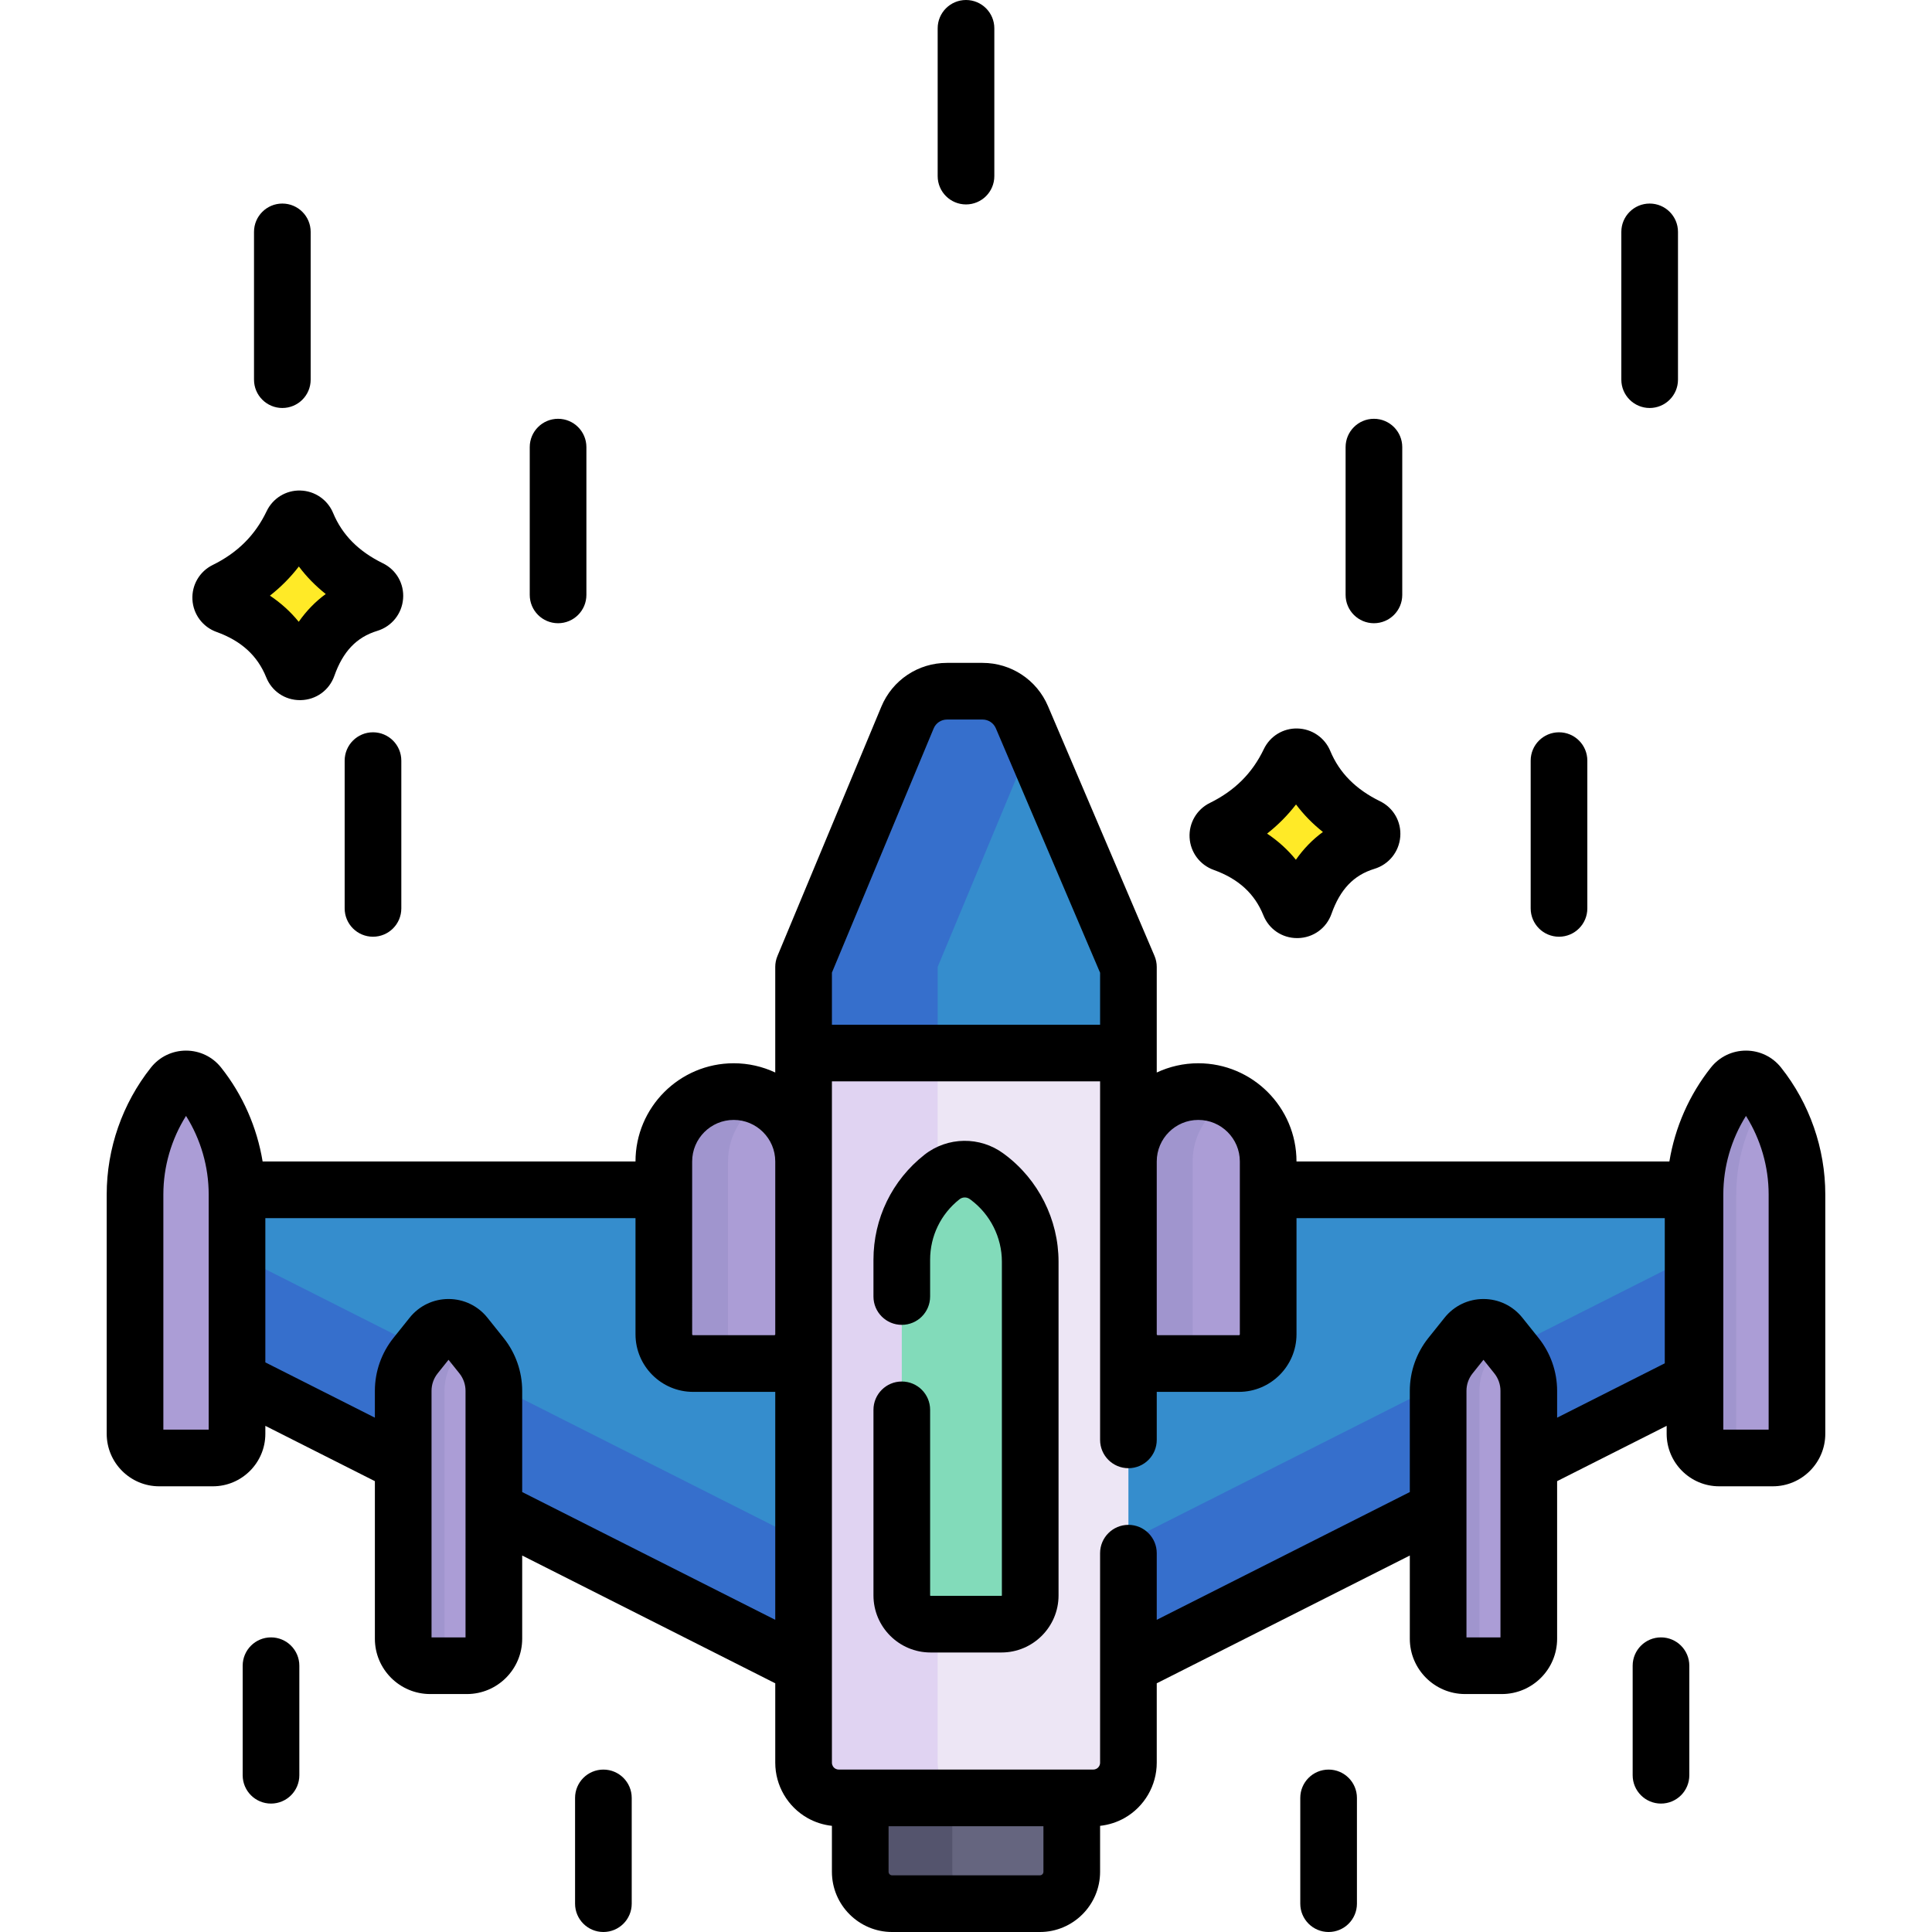 <?xml version="1.0" encoding="iso-8859-1"?>
<!-- Generator: Adobe Illustrator 21.0.0, SVG Export Plug-In . SVG Version: 6.00 Build 0)  -->
<svg version="1.1" id="Capa_1" xmlns="http://www.w3.org/2000/svg" xmlns:xlink="http://www.w3.org/1999/xlink" x="0px" y="0px"
	 viewBox="0 0 512 512" style="enable-background:new 0 0 512 512;" xml:space="preserve">
<path style="fill:#65657F;" d="M283.527,465.455v30.59c0,4.665-3.784,8.448-8.448,8.448H235.92c-4.665,0-8.448-3.784-8.448-8.448
	v-30.59H283.527z"/>
<path style="fill:#54546D;" d="M252.366,496.044v-30.59h-24.894v30.59c0,4.665,3.784,8.448,8.448,8.448h24.894
	C256.15,504.493,252.366,500.709,252.366,496.044z"/>
<polygon style="fill:#358DCD;" points="448.688,315.308 336.078,315.308 175.922,315.308 63.312,315.308 54.97,315.308 
	54.97,364.936 63.312,365.917 106.854,387.899 130.878,400.031 212.958,441.471 299.042,441.471 381.122,400.031 405.146,387.899 
	448.688,365.917 457.524,365.926 457.524,315.308 "/>
<polygon style="fill:#366FCC;" points="405.146,354.798 381.122,366.93 299.042,408.371 212.958,408.371 130.878,366.93 
	106.854,354.798 63.312,332.817 54.97,331.836 54.97,364.936 63.312,365.917 106.854,387.899 130.878,400.031 212.958,441.471 
	299.042,441.471 381.122,400.031 405.146,387.899 448.688,365.917 457.524,365.926 457.524,332.826 448.688,332.817 "/>
<path style="fill:#EDE6F5;" d="M299.042,330.323v136.814c0,1.682-0.45,3.283-1.261,4.685c-0.821,1.401-2.002,2.593-3.453,3.423
	c-1.401,0.801-2.993,1.221-4.614,1.221h-67.426c-1.622,0-3.213-0.42-4.615-1.221c-2.913-1.662-4.715-4.755-4.715-8.108V330.323
	v-62.271h86.084V330.323z"/>
<path style="fill:#E0D3F2;" d="M248.493,467.136V330.323v-62.271h-35.535v62.271v136.814c0,3.353,1.802,6.446,4.715,8.108
	c1.401,0.801,2.993,1.221,4.615,1.221h35.535c-1.622,0-3.213-0.42-4.615-1.221C250.294,473.582,248.493,470.489,248.493,467.136z"/>
<path style="fill:#358DCD;" d="M260.394,183.179c4.534,0,8.638,2.713,10.42,6.887l28.228,66.185v22.812h-86.084V256.25
	l27.537-66.095c1.762-4.224,5.886-6.977,10.46-6.977H260.394z"/>
<path style="fill:#366FCC;" d="M273.471,196.296l-2.657-6.23c-1.782-4.174-5.886-6.887-10.42-6.887h-9.439
	c-4.574,0-8.699,2.753-10.46,6.977l-27.537,66.095v22.812h35.535V256.25L273.471,196.296z"/>
<path style="fill:#82DBBA;" d="M273.017,334.357v88.446c0,4.204-3.413,7.617-7.617,7.617h-18.798c-4.204,0-7.617-3.413-7.617-7.617
	v-88.937c0-8.558,3.924-16.646,10.64-21.941c1.772-1.391,3.914-2.092,6.046-2.092c2.052,0,4.104,0.641,5.836,1.922l0.24,0.18
	C268.833,317.21,273.017,325.518,273.017,334.357z"/>
<g>
	<path style="fill:#AB9DD6;" d="M212.958,307.801v45.795c0,4.284-3.473,7.758-7.758,7.758h-21.521c-4.284,0-7.758-3.473-7.758-7.758
		v-45.795c0-10.23,8.288-18.518,18.518-18.518c5.115,0,9.75,2.072,13.093,5.425C210.886,298.051,212.958,302.686,212.958,307.801z"
		/>
	<path style="fill:#AB9DD6;" d="M336.078,307.801v45.795c0,4.284-3.473,7.758-7.758,7.758H306.8c-4.284,0-7.758-3.473-7.758-7.758
		v-45.795c0-10.23,8.288-18.518,18.518-18.518c5.115,0,9.75,2.072,13.093,5.425C334.006,298.051,336.078,302.686,336.078,307.801z"
		/>
</g>
<g>
	<path style="fill:#A095CE;" d="M192.938,353.595v-45.795c0-7.159,4.067-13.356,10.01-16.438c-2.548-1.321-5.438-2.08-8.508-2.08
		c-10.23,0-18.518,8.288-18.518,18.518v45.795c0,4.284,3.473,7.758,7.758,7.758h17.017
		C196.412,361.353,192.938,357.879,192.938,353.595z"/>
	<path style="fill:#A095CE;" d="M316.059,353.595v-45.795c0-7.159,4.067-13.356,10.01-16.438c-2.548-1.321-5.438-2.08-8.508-2.08
		c-10.23,0-18.518,8.288-18.518,18.518v45.795c0,4.284,3.473,7.758,7.758,7.758h17.017
		C319.532,361.353,316.059,357.879,316.059,353.595z"/>
</g>
<g>
	<path style="fill:#AB9DD6;" d="M62.811,316.529v63.442c0,3.533-2.873,6.406-6.406,6.406H42.191c-3.533,0-6.406-2.873-6.406-6.406
		v-63.442c0-5.255,0.891-10.43,2.603-15.335c1.702-4.885,4.224-9.499,7.497-13.613c0.871-1.101,2.142-1.652,3.413-1.652
		c1.271,0,2.542,0.551,3.413,1.652C59.248,295.809,62.811,306.019,62.811,316.529z"/>
	<path style="fill:#AB9DD6;" d="M130.878,368.58v65.704c0,3.944-3.203,7.147-7.147,7.147h-9.73c-3.944,0-7.147-3.203-7.147-7.147
		V368.58c0-3.383,1.151-6.667,3.263-9.299l4.304-5.385c2.282-2.853,6.606-2.853,8.889,0l4.304,5.385
		C129.727,361.913,130.878,365.197,130.878,368.58z"/>
	<path style="fill:#AB9DD6;" d="M476.215,316.529v63.442c0,3.533-2.873,6.406-6.406,6.406h-14.214c-3.533,0-6.406-2.873-6.406-6.406
		v-63.442c0-5.255,0.891-10.43,2.603-15.335c1.702-4.885,4.224-9.499,7.497-13.613c0.871-1.101,2.142-1.652,3.413-1.652
		c1.271,0,2.543,0.551,3.413,1.652C472.652,295.809,476.215,306.019,476.215,316.529z"/>
	<path style="fill:#AB9DD6;" d="M405.146,368.58v65.704c0,3.944-3.203,7.147-7.147,7.147h-9.729c-3.944,0-7.147-3.203-7.147-7.147
		V368.58c0-3.383,1.151-6.667,3.263-9.299l4.304-5.385c2.282-2.853,6.606-2.853,8.889,0l4.304,5.385
		C403.995,361.913,405.146,365.197,405.146,368.58z"/>
	<path style="fill:#AB9DD6;" d="M46.723,379.971v-63.442c0-5.255,0.891-10.43,2.603-15.335c1.325-3.803,3.154-7.439,5.44-10.806
		c-0.65-0.957-1.331-1.897-2.055-2.808c-0.871-1.101-2.142-1.652-3.413-1.652s-2.542,0.551-3.413,1.652
		c-3.273,4.114-5.796,8.729-7.497,13.613c-1.712,4.905-2.603,10.08-2.603,15.335v63.442c0,3.533,2.873,6.406,6.406,6.406h10.938
		C49.595,386.377,46.723,383.505,46.723,379.971z"/>
</g>
<g>
	<path style="fill:#A095CE;" d="M117.792,434.284V368.58c0-3.383,1.151-6.667,3.263-9.299l3.279-4.104l-1.025-1.282
		c-2.282-2.853-6.606-2.853-8.889,0l-4.304,5.385c-2.112,2.633-3.263,5.916-3.263,9.299v65.704c0,3.944,3.203,7.147,7.147,7.147
		h9.729c0.204,0,0.404-0.014,0.605-0.031C120.674,441.093,117.792,438.024,117.792,434.284z"/>
	<path style="fill:#A095CE;" d="M460.126,379.971v-63.442c0-5.255,0.891-10.43,2.603-15.335c1.325-3.803,3.154-7.439,5.44-10.806
		c-0.65-0.957-1.331-1.897-2.055-2.808c-0.871-1.101-2.142-1.652-3.413-1.652c-1.271,0-2.542,0.551-3.413,1.652
		c-3.273,4.114-5.796,8.729-7.497,13.613c-1.712,4.905-2.603,10.08-2.603,15.335v63.442c0,3.533,2.873,6.406,6.406,6.406h10.938
		C462.999,386.377,460.126,383.505,460.126,379.971z"/>
	<path style="fill:#A095CE;" d="M392.06,434.284V368.58c0-3.383,1.151-6.667,3.263-9.299l3.279-4.104l-1.025-1.282
		c-2.282-2.853-6.606-2.853-8.889,0l-4.304,5.385c-2.112,2.633-3.263,5.916-3.263,9.299v65.704c0,3.944,3.203,7.147,7.147,7.147
		h9.729c0.204,0,0.404-0.014,0.605-0.031C394.942,441.093,392.06,438.024,392.06,434.284z"/>
</g>
<g>
	<path style="fill:#FFEA27;" d="M362.424,219.084c1.762,0.861,1.481,3.423-0.39,3.994c-7.688,2.332-13.153,7.808-16.256,16.606
		c-0.651,1.842-3.273,1.902-4.004,0.09c-3.193-7.978-9.199-13.293-17.597-16.306c-1.782-0.641-1.942-3.113-0.24-3.944
		c7.898-3.884,13.914-9.699,17.757-17.757c0.791-1.662,3.193-1.592,3.904,0.11C348.771,209.515,354.466,215.18,362.424,219.084z"/>
	<path style="fill:#FFEA27;" d="M98.166,156.022c1.762,0.861,1.481,3.423-0.39,3.994c-7.688,2.332-13.153,7.808-16.256,16.606
		c-0.651,1.842-3.273,1.902-4.004,0.09c-3.193-7.978-9.199-13.293-17.597-16.306c-1.782-0.641-1.942-3.113-0.24-3.944
		c7.898-3.884,13.914-9.699,17.757-17.757c0.791-1.662,3.193-1.592,3.904,0.11C84.513,146.453,90.208,152.119,98.166,156.022z"/>
</g>
<path d="M266.217,305.909l-0.239-0.177c-6.248-4.643-14.883-4.519-20.997,0.298c-8.582,6.761-13.505,16.906-13.505,27.833v9.73
	c0,4.147,3.361,7.507,7.507,7.507s7.507-3.36,7.507-7.507v-9.73c0-6.297,2.836-12.143,7.782-16.039
	c0.801-0.631,1.932-0.648,2.756-0.036l0.238,0.177c5.161,3.834,8.242,9.962,8.242,16.391v88.449c0,0.06-0.048,0.107-0.108,0.107
	h-18.802c-0.06,0-0.108-0.048-0.108-0.107v-49.183c0-4.147-3.361-7.507-7.507-7.507c-4.146,0-7.507,3.36-7.507,7.507v49.183
	c0,8.338,6.784,15.122,15.123,15.122h18.802c8.339,0,15.123-6.784,15.123-15.122v-88.449
	C280.524,323.2,275.177,312.566,266.217,305.909z"/>
<path d="M471.997,282.91c-2.265-2.853-5.653-4.487-9.295-4.487c-3.643,0-7.03,1.636-9.295,4.487
	c-5.738,7.224-9.513,15.841-11.004,24.89h-98.817c0-14.351-11.675-26.025-26.025-26.025c-3.934,0-7.664,0.882-11.011,2.451V256.25
	c0-1.012-0.205-2.014-0.602-2.945l-28.227-66.186c-2.966-6.954-9.768-11.448-17.328-11.448h-9.436
	c-7.628,0-14.453,4.549-17.388,11.591l-27.542,66.1c-0.381,0.915-0.578,1.897-0.578,2.888v27.976
	c-3.346-1.57-7.077-2.451-11.011-2.451c-14.35,0-26.025,11.674-26.025,26.025H69.597c-1.49-9.049-5.266-17.666-11.004-24.89
	c-2.265-2.853-5.653-4.487-9.295-4.487c-3.643,0-7.03,1.636-9.295,4.487c-7.561,9.52-11.725,21.46-11.725,33.62v63.44
	c0,7.673,6.242,13.915,13.915,13.915h14.211c7.672,0,13.915-6.242,13.915-13.915v-2.106l29.028,14.656v41.763
	c0,8.081,6.574,14.656,14.656,14.656h9.727c8.081,0,14.656-6.574,14.656-14.656v-22.053l67.065,33.86v21.046
	c0,6.039,3.26,11.645,8.504,14.629c2.003,1.142,4.226,1.851,6.51,2.1v12.175c0,8.801,7.159,15.96,15.96,15.96h39.15
	c8.801,0,15.96-7.159,15.96-15.96v-12.175c2.285-0.25,4.506-0.958,6.506-2.097c5.248-2.987,8.508-8.593,8.508-14.632v-21.046
	l67.065-33.86v22.053c0,8.081,6.574,14.656,14.656,14.656h9.727c8.081,0,14.656-6.574,14.656-14.656V392.52l29.028-14.656v2.106
	c0,7.673,6.242,13.915,13.915,13.915h14.211c7.672,0,13.915-6.242,13.915-13.915v-63.44
	C483.722,304.37,479.558,292.431,471.997,282.91z M317.56,296.79c6.071,0,11.011,4.94,11.011,11.011v45.796
	c0,0.138-0.112,0.249-0.249,0.249h-21.523c-0.137,0-0.249-0.111-0.249-0.249v-45.796C306.549,301.73,311.489,296.79,317.56,296.79z
	 M247.43,193.039c0.596-1.428,1.981-2.352,3.528-2.352h9.436c1.534,0,2.915,0.912,3.516,2.323l27.625,64.774v13.775h-70.983
	c-0.029,0-0.057,0.004-0.086,0.004v-13.811L247.43,193.039z M183.429,307.801c0-6.071,4.94-11.011,11.011-11.011
	c6.071,0,11.011,4.94,11.011,11.011v45.796c0,0.138-0.112,0.249-0.249,0.249h-21.523c-0.137,0-0.249-0.111-0.249-0.249
	L183.429,307.801L183.429,307.801z M55.304,378.87H43.292v-62.34c0-7.357,2.11-14.602,6.006-20.802
	c3.896,6.2,6.006,13.446,6.006,20.802V378.87z M123.37,433.924h-9.009v-65.348c0-1.669,0.574-3.305,1.617-4.607l2.888-3.611
	l2.889,3.612c1.042,1.301,1.616,2.938,1.616,4.606V433.924z M138.385,395.409v-26.834c0-5.067-1.743-10.034-4.907-13.988
	l-4.307-5.384c-2.518-3.148-6.274-4.954-10.305-4.954s-7.788,1.807-10.304,4.953l-4.307,5.384
	c-3.165,3.954-4.908,8.922-4.908,13.989v7.124l-29.028-14.656v-38.227h98.096v30.781c0,8.416,6.848,15.264,15.264,15.264h21.523
	c0.084,0,0.165-0.011,0.249-0.013v60.422L138.385,395.409z M276.52,496.04c0,0.522-0.423,0.945-0.945,0.945h-39.15
	c-0.521,0-0.945-0.424-0.945-0.945v-12.068h41.04V496.04z M397.638,433.924h-9.009v-65.348c0-1.669,0.574-3.305,1.617-4.607
	l2.888-3.611l2.889,3.612c1.042,1.301,1.616,2.938,1.616,4.606V433.924z M441.181,361.296L412.653,375.7v-7.124
	c0-5.067-1.743-10.034-4.907-13.988l-4.307-5.384c-2.518-3.148-6.274-4.954-10.305-4.954s-7.788,1.807-10.304,4.953l-4.307,5.384
	c-3.165,3.954-4.908,8.922-4.908,13.989v26.834l-67.065,33.86v-17.661c0-4.147-3.361-7.507-7.507-7.507
	c-4.146,0-7.507,3.36-7.507,7.507v55.527c0,0.653-0.353,1.26-0.925,1.586c-0.271,0.154-0.582,0.236-0.897,0.236h-67.424
	c-0.315,0-0.626-0.082-0.902-0.239c-0.568-0.322-0.92-0.93-0.92-1.583V286.57c0.029,0,0.057,0.004,0.086,0.004h70.983v95.006
	c0,4.147,3.361,7.507,7.507,7.507c4.146,0,7.507-3.36,7.507-7.507v-12.732c0.084,0.001,0.165,0.013,0.249,0.013h21.523
	c8.416,0,15.264-6.848,15.264-15.264v-30.781h97.595v38.481H441.181z M468.708,378.87h-12.012v-62.34
	c0-7.357,2.11-14.602,6.006-20.802c3.896,6.2,6.006,13.446,6.006,20.802V378.87z"/>
<path d="M71.82,433.924c-4.146,0-7.507,3.36-7.507,7.507v29.028c0,4.147,3.361,7.507,7.507,7.507s7.507-3.36,7.507-7.507v-29.028
	C79.327,437.284,75.966,433.924,71.82,433.924z"/>
<path d="M159.906,468.958c-4.146,0-7.507,3.36-7.507,7.507v28.027c0,4.147,3.361,7.507,7.507,7.507s7.507-3.36,7.507-7.507v-28.027
	C167.413,472.318,164.052,468.958,159.906,468.958z"/>
<path d="M440.18,433.924c-4.146,0-7.507,3.36-7.507,7.507v29.028c0,4.147,3.361,7.507,7.507,7.507c4.146,0,7.507-3.36,7.507-7.507
	v-29.028C447.687,437.284,444.326,433.924,440.18,433.924z"/>
<path d="M352.094,468.958c-4.146,0-7.507,3.36-7.507,7.507v28.027c0,4.147,3.361,7.507,7.507,7.507s7.507-3.36,7.507-7.507v-28.027
	C359.601,472.318,356.24,468.958,352.094,468.958z"/>
<path d="M147.894,165.161c4.146,0,7.507-3.36,7.507-7.507v-39.162c0-4.147-3.361-7.507-7.507-7.507c-4.146,0-7.507,3.36-7.507,7.507
	v39.162C140.387,161.801,143.748,165.161,147.894,165.161z"/>
<path d="M91.339,201.573v39.162c0,4.147,3.361,7.507,7.507,7.507c4.146,0,7.507-3.36,7.507-7.507v-39.162
	c0-4.147-3.361-7.507-7.507-7.507C94.7,194.066,91.339,197.426,91.339,201.573z"/>
<path d="M413.153,248.242c4.146,0,7.507-3.36,7.507-7.507v-39.162c0-4.147-3.361-7.507-7.507-7.507s-7.507,3.36-7.507,7.507v39.162
	C405.646,244.882,409.007,248.242,413.153,248.242z"/>
<path d="M74.823,108.122c4.146,0,7.507-3.36,7.507-7.507V61.452c0-4.147-3.361-7.507-7.507-7.507c-4.146,0-7.507,3.36-7.507,7.507
	v39.162C67.316,104.76,70.677,108.122,74.823,108.122z"/>
<path d="M364.106,165.161c4.146,0,7.507-3.36,7.507-7.507v-39.162c0-4.147-3.361-7.507-7.507-7.507c-4.146,0-7.507,3.36-7.507,7.507
	v39.162C356.598,161.801,359.96,165.161,364.106,165.161z"/>
<path d="M437.177,108.122c4.146,0,7.507-3.36,7.507-7.507V61.452c0-4.147-3.361-7.507-7.507-7.507c-4.146,0-7.507,3.36-7.507,7.507
	v39.162C429.67,104.76,433.031,108.122,437.177,108.122z"/>
<path d="M256,54.177c4.146,0,7.507-3.36,7.507-7.507V7.507C263.507,3.36,260.146,0,256,0c-4.146,0-7.507,3.36-7.507,7.507V46.67
	C248.493,50.817,251.854,54.177,256,54.177z"/>
<path d="M57.382,167.473c6.557,2.355,10.866,6.292,13.172,12.036c1.48,3.686,4.973,6.035,8.938,6.035
	c0.071,0,0.143-0.001,0.214-0.002c4.057-0.087,7.548-2.608,8.896-6.424c2.284-6.473,5.893-10.262,11.359-11.924
	c3.849-1.171,6.542-4.515,6.863-8.519c0.317-3.96-1.783-7.649-5.351-9.397c-6.466-3.168-10.785-7.533-13.202-13.346
	c-1.458-3.509-4.859-5.839-8.664-5.937c-3.816-0.118-7.312,2.052-8.945,5.475c-3.035,6.356-7.71,11.018-14.287,14.25
	c-3.483,1.71-5.595,5.318-5.379,9.192C51.211,162.796,53.718,166.155,57.382,167.473z M79.2,150.126
	c2.019,2.695,4.397,5.129,7.126,7.293c-2.736,1.999-5.132,4.463-7.16,7.362c-2.152-2.655-4.699-4.966-7.631-6.926
	C74.424,155.587,76.981,153.007,79.2,150.126z"/>
<path d="M321.64,230.534c6.557,2.355,10.866,6.292,13.172,12.036c1.48,3.686,4.973,6.035,8.938,6.035
	c0.071,0,0.143-0.001,0.214-0.002c4.057-0.087,7.548-2.608,8.896-6.424c2.284-6.473,5.893-10.262,11.359-11.924
	c3.849-1.171,6.542-4.515,6.863-8.519c0.317-3.96-1.783-7.649-5.351-9.397c-6.466-3.168-10.785-7.533-13.202-13.346
	c-1.458-3.509-4.859-5.839-8.664-5.937c-3.83-0.116-7.313,2.052-8.945,5.475c-3.035,6.356-7.71,11.018-14.287,14.25
	c-3.483,1.71-5.595,5.318-5.379,9.192C315.469,225.858,317.977,229.217,321.64,230.534z M343.458,213.187
	c2.019,2.695,4.397,5.129,7.126,7.293c-2.736,1.999-5.132,4.463-7.16,7.362c-2.152-2.655-4.699-4.966-7.631-6.926
	C338.682,218.649,341.239,216.069,343.458,213.187z"/>
<g>
</g>
<g>
</g>
<g>
</g>
<g>
</g>
<g>
</g>
<g>
</g>
<g>
</g>
<g>
</g>
<g>
</g>
<g>
</g>
<g>
</g>
<g>
</g>
<g>
</g>
<g>
</g>
<g>
</g>
</svg>

